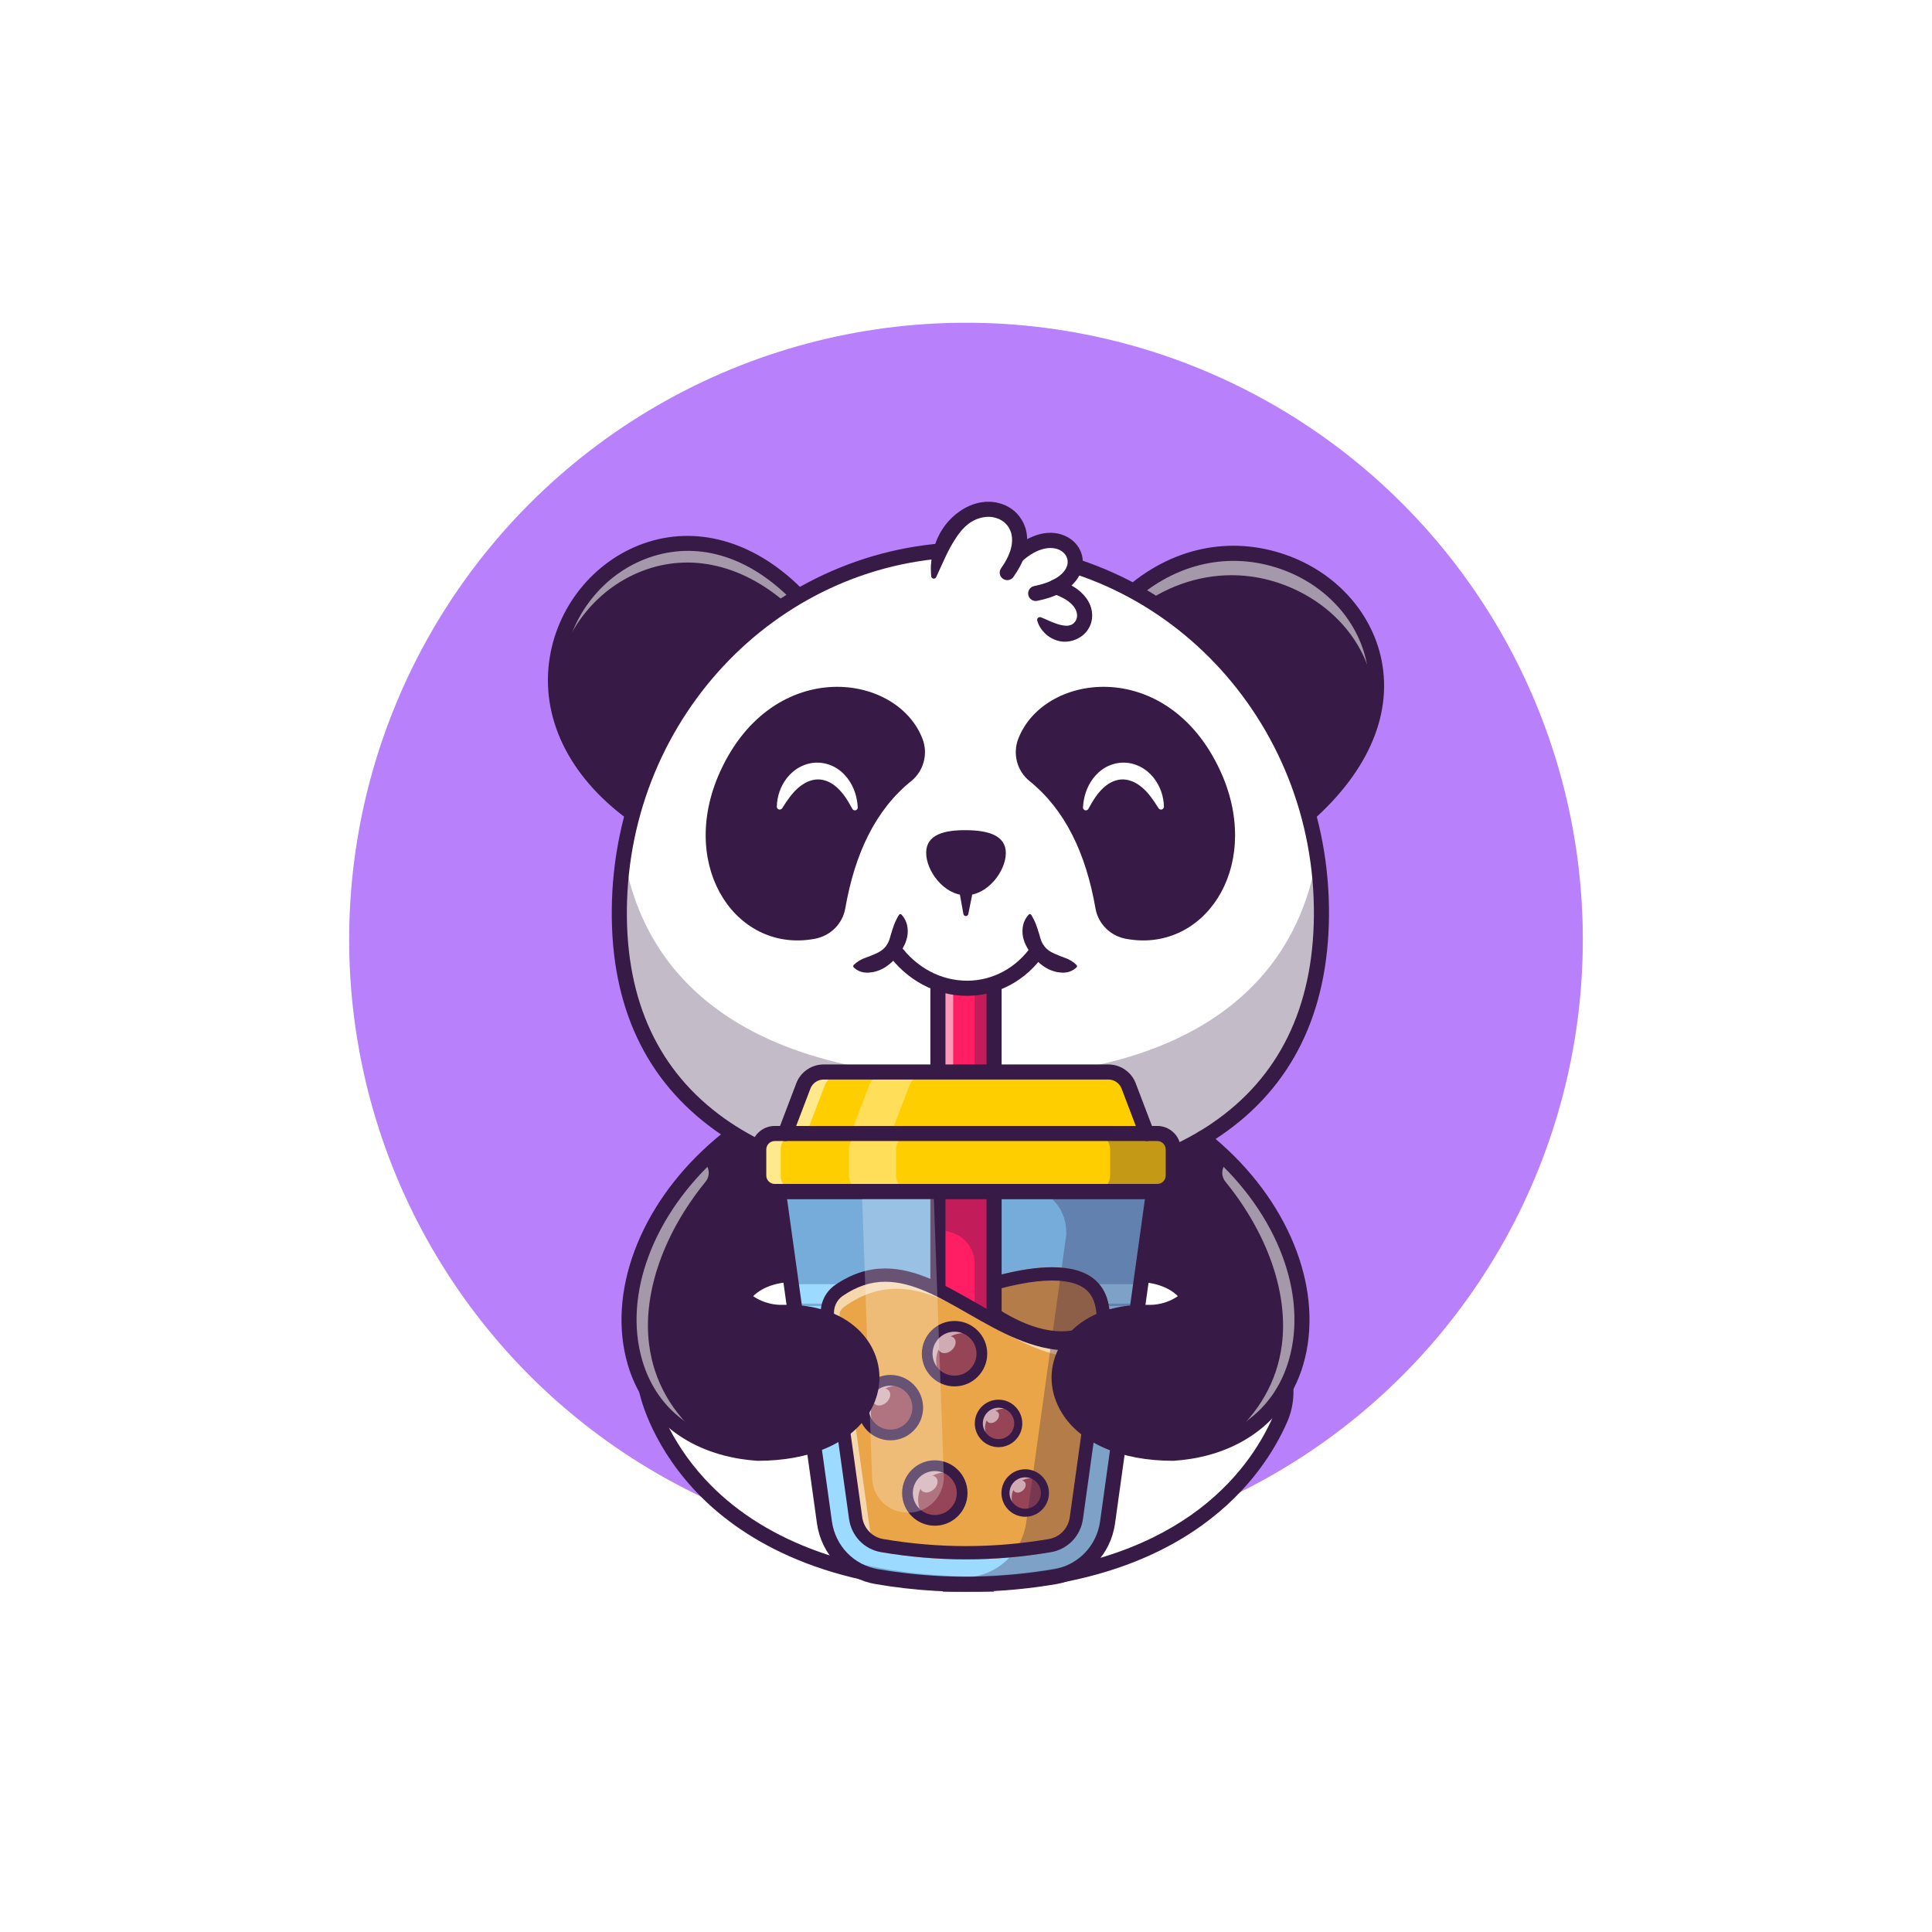 <?xml version="1.0" encoding="utf-8"?>
<!-- Generator: Adobe Illustrator 27.5.0, SVG Export Plug-In . SVG Version: 6.00 Build 0)  -->
<svg version="1.1" id="Layer_1" xmlns="http://www.w3.org/2000/svg" xmlns:xlink="http://www.w3.org/1999/xlink" x="0px" y="0px"
	 viewBox="0 0 4000 4000" style="enable-background:new 0 0 4000 4000;" xml:space="preserve">
<g>
	<g>
		<g>
			<rect style="fill:#FFFFFF;" width="4000" height="4000"/>
		</g>
	</g>
	<g>
		<g>
			<g>
				<polyline style="fill:#FFFFFF;" points="2025.475,3279.693 2025.475,2571.261 1458.701,2571.261 				"/>
			</g>
			<g>
				<polygon style="fill:#371A45;" points="2027.975,3279.691 2022.975,3279.691 2022.975,2573.76 1458.702,2573.76 
					1458.702,2568.76 2027.975,2568.76 				"/>
			</g>
		</g>
		<g>
			<circle style="fill:#B980FB;" cx="2000" cy="1945.288" r="1277.079"/>
		</g>
		<g>
			<g>
				<g>
					<path style="fill:#FFFFFF;" d="M2652.409,2828.958l-101.5-257.697l-546.104,78.828l-546.104-78.828l-120.39,305.655
						c0,0,73.527,384.563,646.375,402.09l-0.55,0.687c6.985,0,13.824-0.109,20.67-0.213c6.846,0.104,13.686,0.213,20.67,0.213
						l-0.55-0.687c429.635-13.145,578.403-232.748,625.935-341.728C2665.858,2902.891,2666.158,2863.863,2652.409,2828.958z"/>
				</g>
				<g>
					<path style="fill:#371A45;" d="M2030.704,3282.191h-5.229c-6.694,0-13.257-0.098-19.819-0.195l-0.889-0.015l-0.811,0.015
						c-6.563,0.097-13.125,0.195-19.819,0.195h-5.2l0.679-0.85c-293.604-10.142-452.813-118.701-534.78-208.267
						c-89.429-97.722-108.794-194.722-108.979-195.691l-0.137-0.711l0.269-0.674l121.113-307.495l547.705,79.058l547.705-79.058
						l0.723,1.841l101.499,257.698c14.023,35.593,13.447,75.774-1.582,110.234c-24.517,56.219-74.004,137.908-170.503,207.83
						c-115.039,83.354-267.295,128.843-452.627,135.235L2030.704,3282.191z M1340.909,2877.137
						c1.904,8.865,23.203,100.43,107.822,192.788c81.782,89.263,241.167,197.559,536.03,206.582l5,0.156l-0.41,0.508
						c4.878-0.034,9.702-0.103,14.526-0.176l0.889-0.015l0.967,0.015c4.814,0.073,9.629,0.142,14.497,0.176l-0.415-0.508
						l5.029-0.156c434.81-13.301,581.035-242.363,623.726-340.227c14.497-33.254,15.049-72.036,1.513-106.406l-100.776-255.857
						l-544.502,78.598l-0.356-0.053l-544.145-78.545L1340.909,2877.137z"/>
				</g>
			</g>
			<g>
				<path style="fill:#371A45;" d="M2058.156,3295.311h-32.681c-6.758,0-13.389-0.097-20.015-0.2l-0.889-0.01l-0.42,0.01
					c-6.626,0.103-13.257,0.2-20.015,0.2h-32.5l1.616-2.021c-281.694-15.625-436.89-122.617-518.096-211.357
					c-91.919-100.442-111.401-197.981-112.188-202.085l-0.85-4.446l126.577-321.367l556.108,80.273l556.109-80.273l106.025,269.199
					c15.293,38.813,14.648,82.656-1.763,120.288c-25.171,57.715-75.938,141.55-174.829,213.21
					c-111.733,80.957-257.559,126.841-433.823,136.558L2058.156,3295.311z M1354.615,2878.146
					c4.746,19.16,28.589,101.355,104.854,184.075c114.878,124.599,296.66,194.165,525.693,201.172l16.65,0.513
					c0.62-0.01,1.245-0.02,1.87-0.029l0.889-0.015l1.358,0.015c0.62,0.01,1.245,0.02,1.865,0.029l16.65-0.513
					c411.939-12.603,560.318-213.643,612.1-332.358c13.115-30.081,13.604-65.2,1.333-96.35l-96.973-246.196l-536.099,77.383
					l-536.099-77.383L1354.615,2878.146z"/>
			</g>
		</g>
		<g>
			<g>
				<g>
					<rect x="1637.921" y="2656.239" style="fill:#FFFFFF;" width="782.727" height="45.289"/>
				</g>
				<g>
					<path style="fill:#371A45;" d="M2423.146,2704.027h-787.725v-50.288h787.725V2704.027z M1640.421,2699.027h777.725v-40.288
						h-777.725V2699.027z"/>
				</g>
			</g>
			<g>
				<rect x="1570.883" y="2433.712" style="fill:#371A45;" width="831.692" height="222.527"/>
			</g>
			<g>
				<polygon style="fill:#371A45;" points="2354.371,2711.626 2494.173,2731.198 2554.676,2406.815 2490.009,2356.403 
					2426.618,2384.166 2422.916,2448.02 2405.333,2466.857 2386.786,2478.682 				"/>
			</g>
			<g>
				<polygon style="fill:#371A45;" points="1643.584,2711.653 1568.681,2722.147 1503.772,2731.198 1453.189,2460.179 
					1444.583,2413.983 1443.25,2406.82 1507.937,2356.403 1538.753,2369.896 1571.291,2384.166 1575.011,2448.02 1592.613,2466.843 
					1611.158,2478.669 				"/>
			</g>
			<g>
				<g>
					<path style="fill:#FFFFFF;" d="M1634.923,2652.074c0,0-59.864-0.222-87.539,42.227l96.201,23.152L1634.923,2652.074z"/>
				</g>
				<g>
					<path style="fill:#371A45;" d="M1646.544,2720.736l-103.188-24.834l1.934-2.966c28.096-43.098,87.061-43.51,89.644-43.362
						l2.183,0.007L1646.544,2720.736z M1551.505,2692.721l89.121,21.448l-7.886-59.531
						C1622.179,2655.118,1575.812,2659.139,1551.505,2692.721z"/>
				</g>
			</g>
			<g>
				<g>
					<path style="fill:#FFFFFF;" d="M2363.136,2652.074c0,0,59.864-0.222,87.539,42.227l-96.201,23.152L2363.136,2652.074z"/>
				</g>
				<g>
					<path style="fill:#371A45;" d="M2351.515,2720.736l9.429-71.155l2.183-0.007c2.544-0.107,61.543,0.261,89.644,43.362
						l1.934,2.966L2351.515,2720.736z M2365.319,2654.637l-7.886,59.531l89.121-21.448
						C2422.247,2659.139,2375.88,2655.118,2365.319,2654.637z"/>
				</g>
			</g>
			<g>
				<g>
					<path style="fill:#371A45;" d="M2327.747,1241.396c294.49-281.824,770.322,116.684,366.683,456.776"/>
				</g>
				<g style="opacity:0.55;">
					<g>
						<path style="fill:#FFFFFF;" d="M2845.137,1469.576c1.792-221.46-284.428-373.024-496.798-202.518l-20.593-25.664
							C2556.429,1022.578,2894.367,1213.879,2845.137,1469.576z"/>
					</g>
					<g>
						<path style="fill:#371A45;" d="M2847.594,1470.05l-4.956-0.493c0.82-101.584-60.186-194.5-159.219-242.483
							c-109.839-53.215-234.521-37.544-333.511,41.934l-1.953,1.567l-23.594-29.402l1.655-1.584
							c106.738-102.136,254.971-124.971,377.627-58.142C2813.336,1241.204,2869.84,1354.488,2847.594,1470.05z M2549.85,1190.921
							c45.913,0,91.982,10.447,135.752,31.653c91.895,44.526,151.621,127.153,160.806,219.866
							c9.063-103.87-45.874-202.517-145.156-256.604c-120.068-65.403-265.098-43.474-370.117,55.786l17.598,21.929
							C2409.4,1215.506,2479.43,1190.921,2549.85,1190.921z"/>
					</g>
				</g>
				<g>
					<path style="fill:#371A45;" d="M2704.493,1710.118l-20.127-23.892c114.809-96.736,166.445-207.886,145.4-312.976
						c-18.359-91.68-90.181-167.642-187.432-198.245c-106.465-33.506-217.197-5.193-303.789,77.673l-21.602-22.568
						c95.078-90.986,217.09-121.929,334.766-84.905c108.125,34.023,188.091,119.055,208.686,221.912
						C2883.785,1483.89,2828.419,1605.704,2704.493,1710.118z"/>
				</g>
				<g>
					<path style="fill:#371A45;" d="M1653.381,1234.344C1333.903,905.3,916.49,1397.286,1309.878,1684.53"/>
				</g>
				<g style="opacity:0.55;">
					<g>
						<path style="fill:#FFFFFF;" d="M1653.385,1234.329l-18.552,24.307c-215.304-199.011-466.52-41.541-484.182,168.254
							C1135.058,1191.262,1420.272,994.264,1653.385,1234.329z"/>
					</g>
					<g>
						<path style="fill:#371A45;" d="M1153.141,1427.1l-4.985-0.044c-7.813-118.054,61.89-233.923,169.497-281.77
							c112.192-49.883,235.215-18.066,337.524,87.302l1.504,1.545l-21.523,28.203l-2.021-1.865
							c-92.349-85.366-202.49-112.134-302.168-73.433C1231.984,1225.474,1162.184,1319.703,1153.141,1427.1z M1424.117,1127.242
							c-35.239,0-70.347,7.456-104.433,22.615c-95.415,42.422-160.493,139.28-166.646,243.03
							c19.502-94.929,85.903-175.476,176.123-210.508c100.791-39.131,211.953-12.673,305.347,72.563l15.581-20.413
							C1580.86,1163.87,1502.198,1127.242,1424.117,1127.242z"/>
					</g>
				</g>
				<g>
					<g>
						<path style="fill:#FFFFFF;" d="M2735.888,1896.68c-3.76,415.319-330.614,571.817-732.027,568.183
							c-401.414-3.634-725.38-166.023-721.621-581.343s332.218-749.056,733.632-745.422
							C2417.286,1141.731,2739.648,1481.36,2735.888,1896.68z"/>
					</g>
					<g>
						<path style="fill:#371A45;" d="M2017.247,2467.423c-4.463,0-8.921-0.019-13.413-0.061
							c-213.315-1.931-391.113-49.219-514.17-136.751c-141.074-100.347-211.699-250.776-209.922-447.114
							c3.745-413.774,330.493-747.93,729.668-747.93c2.183,0,4.297,0.01,6.484,0.029c402.149,3.643,726.26,345.073,722.495,761.106
							c-1.777,196.338-75.117,345.464-217.983,443.24C2398.405,2423.436,2224.635,2467.423,2017.247,2467.423z M2009.415,1140.567
							c-396.479,0-720.952,331.919-724.673,742.974c-1.763,194.609,68.159,343.652,207.817,442.996
							c122.222,86.936,299.033,133.904,511.323,135.825c212.197,2.026,389.922-41.836,513.701-126.545
							c141.436-96.797,214.043-244.551,215.806-439.158l2.5,0.022l-2.5-0.022c3.74-413.276-318.145-752.446-717.544-756.062
							C2013.702,1140.577,2011.554,1140.567,2009.415,1140.567z"/>
					</g>
				</g>
				<g style="opacity:0.3;">
					<path style="fill:#371A45;" d="M2735.873,1896.698c-3.725,415.309-330.605,571.774-732.015,568.148
						c-401.41-3.626-725.368-165.982-721.642-581.342c0.353-38.423,3.475-76.092,9.166-112.904
						c55.294,325.973,352.813,456.654,712.476,459.927c364.496,3.273,667.557-125.444,723.002-460.128
						C2733.154,1811.491,2736.276,1853.692,2735.873,1896.698z"/>
				</g>
				<g>
					<path style="fill:#371A45;" d="M2017.228,2480.543c-4.492,0-8.989-0.02-13.511-0.061
						c-216.016-1.956-396.401-50.083-521.66-139.18c-144.771-102.976-217.251-257.046-215.435-457.925
						c3.813-420.967,336.426-760.93,742.788-760.93c2.222,0,4.38,0.01,6.602,0.029c409.385,3.708,739.331,351.077,735.498,774.346
						c-1.821,200.879-77.08,353.608-223.691,453.948C2403.619,2435.768,2227.286,2480.543,2017.228,2480.543z M2009.415,1153.687
						c-389.297,0-707.896,326.113-711.553,729.973c-1.719,190.066,66.343,335.474,202.305,432.182
						c120.02,85.374,294.243,131.501,503.833,133.399c4.424,0.042,8.872,0.061,13.271,0.061
						c203.726,0,373.921-42.885,492.901-124.314c137.69-94.233,208.379-238.384,210.098-428.45l15.62,0.142l-15.62-0.142
						c3.677-406.042-312.378-739.272-704.541-742.822C2013.624,1153.697,2011.515,1153.687,2009.415,1153.687z"/>
				</g>
				<g>
					<path style="fill:#371A45;" d="M1300.665,1697.144c-123.594-90.247-182.749-213.079-162.295-337.002
						c18.428-111.653,98.496-205.144,203.984-238.184c108.994-34.141,226.45,2.856,322.231,101.504l-22.412,21.763
						c-88.55-91.201-191.724-124.392-290.483-93.455c-94.336,29.548-165.972,113.335-182.495,213.459
						c-18.467,111.863,36.172,223.645,149.892,306.685L1300.665,1697.144z"/>
				</g>
				<g>
					<g>
						<path style="fill:#FFFFFF;" d="M1933.101,1194.004c36.008-222.521,251.068-143.63,152.42-8.692"/>
					</g>
					<g>
						<path style="fill:#371A45;" d="M1935.568,1194.405l-4.932-0.801c12.505-77.297,49.629-129.651,99.302-140.042
							c29.639-6.199,58.442,4.766,73.394,27.942c18.223,28.254,12.471,66.628-15.791,105.281l-4.033-2.949
							c26.968-36.892,32.661-73.203,15.62-99.622c-13.818-21.421-40.601-31.516-68.164-25.759
							C1983.395,1068.407,1947.735,1119.229,1935.568,1194.405z"/>
					</g>
				</g>
				<g>
					<g>
						<path style="fill:#FFFFFF;" d="M2104.477,1151.399c104.342-95.585,192.038,47.184,39.826,77.251"/>
					</g>
					<g>
						<path style="fill:#371A45;" d="M2144.786,1231.104l-0.967-4.907c45.806-9.048,75.498-30.366,79.429-57.029
							c2.471-16.753-6.299-33.079-22.344-41.589c-26.465-14.045-61.875-4.441-94.736,25.664l-3.379-3.687
							c34.497-31.606,72.046-41.467,100.459-26.396c17.939,9.517,27.729,27.864,24.946,46.738
							C2223.942,1198.746,2192.765,1221.627,2144.786,1231.104z"/>
					</g>
				</g>
				<g>
					<path style="fill:#371A45;" d="M2191.384,1200.146c9.214,3.359,18.45,6.877,27.29,12.11
						c8.821,5.097,17.515,11.158,24.934,19.445c7.351,8.18,13.794,18.38,16.333,30.486c2.559,11.942,1.418,25.445-4.749,36.669
						c-11.714,23.091-40.681,34.035-63.367,28.16c-11.396-2.765-21.101-8.721-28.616-16.01c-1.804-1.896-3.56-3.817-5.215-5.794
						c-1.638-1.982-2.991-4.167-4.338-6.331l-1.975-3.234l-1.584-3.479c-1.03-2.313-1.909-4.712-2.646-7.156
						c-0.908-3.017,0.801-6.198,3.818-7.106c1.243-0.375,2.515-0.305,3.643,0.118l0.393,0.147
						c9.116,3.414,16.509,7.328,23.779,10.167c7.192,2.852,13.782,5.043,19.888,6.16c6.021,1.094,11.848,1.722,16.953-0.144
						l1.907-0.668c0.613-0.267,1.14-0.671,1.731-0.972c1.243-0.539,2.151-1.506,3.235-2.253c1.812-1.851,3.674-3.738,4.729-6.119
						c4.954-9.15,2.4-21.542-7.051-31.644c-9.302-10.224-23.794-17.662-39.036-22.938l-0.515-0.178
						c-8.152-2.822-12.473-11.718-9.651-19.871c2.82-8.152,11.716-12.474,19.871-9.653
						C2191.199,1200.08,2191.331,1200.127,2191.384,1200.146z"/>
				</g>
				<g>
					<path style="fill:#371A45;" d="M1927.961,1193.173c-0.376-4.026-0.61-8.071-0.674-12.114
						c-0.024-4.041-0.261-8.135,0.212-12.145c0.815-8.038,1.414-16.218,3.525-24.152c0.894-4.007,1.794-8.022,2.966-11.982
						c1.372-3.903,2.7-7.847,4.204-11.726c1.353-3.928,3.271-7.7,5.125-11.478c1.924-3.745,3.662-7.587,6.113-11.116
						c8.77-14.57,20.806-27.595,35.117-38.03c14.197-10.483,31.123-18.401,49.529-20.746l6.892-0.798l6.992-0.013
						c4.658-0.201,9.329,0.761,13.982,1.288c9.194,1.974,18.43,4.752,26.638,9.862c16.875,9.301,29.48,26.272,34.924,44.615
						c5.19,18.577,3.467,37.746-1.826,54.497c-5.313,16.886-13.896,31.781-23.55,45.397c-4.99,7.037-14.739,8.697-21.775,3.708
						c-7.036-4.988-8.696-14.737-3.708-21.774l0.264-0.371c8.135-11.498,15-23.673,18.933-36.224
						c3.97-12.51,4.739-25.286,1.66-36.527c-1.926-5.421-4.055-10.839-7.81-15.156c-1.499-2.446-3.904-4.124-5.771-6.276
						c-2.415-1.57-4.404-3.703-7.092-4.911c-4.875-3.17-10.696-4.753-16.465-6.102c-3.003-0.225-5.925-1.021-8.999-0.792
						l-4.563-0.035l-4.583,0.576c-12.224,1.551-24.333,6.785-34.546,15.048c-10.325,8.152-18.723,18.923-26.101,30.554
						c-15.278,23.13-25.974,50.152-39.333,78.586l-0.059,0.125c-1.265,2.688-4.468,3.843-7.156,2.58
						C1929.246,1196.702,1928.137,1195.001,1927.961,1193.173z"/>
				</g>
				<g>
					<path style="fill:#371A45;" d="M2144.288,1244.273c-7.309,0-13.838-5.154-15.307-12.595
						c-1.675-8.464,3.833-16.68,12.295-18.352c47.237-9.331,66.612-29.917,68.994-46.072c1.675-11.36-4.272-22.122-15.513-28.086
						c-16.465-8.74-46.065-7.087-79.727,23.75c-6.357,5.83-16.24,5.393-22.07-0.967c-5.825-6.362-5.396-16.243,0.967-22.07
						c38.769-35.518,81.938-46.106,115.469-28.311c22.91,12.153,35.386,35.798,31.782,60.242
						c-2.451,16.606-16.494,56.882-93.848,72.163C2146.31,1244.176,2145.289,1244.273,2144.288,1244.273z"/>
				</g>
				<g>
					<path style="fill:#371A45;" d="M2082.459,1766.644c-0.336,37.166-37.711,87.209-83.252,86.796s-82.003-51.124-81.667-88.289
						c0.336-37.166,37.345-46.776,82.886-46.364C2045.967,1719.199,2082.796,1729.478,2082.459,1766.644z"/>
				</g>
				<g>
					<path style="fill:#371A45;" d="M2017.617,1828.419l-12.871,64.094c-0.559,2.776-3.262,4.575-6.038,4.017
						c-2.117-0.425-3.665-2.109-4.036-4.108l-11.709-64.316c-1.746-9.586,4.609-18.772,14.197-20.518
						c9.585-1.746,18.772,4.611,20.518,14.197C2018.086,1824.028,2018.035,1826.309,2017.617,1828.419z"/>
				</g>
				<g>
					<path style="fill:#371A45;" d="M1886.597,1617.128c-73.75,59.382-116.727,149.775-136.524,263.529
						c-5.547,31.871-30.559,56.721-62.324,62.843c-159.881,30.81-281.497-142.924-201.396-335.474
						c105.415-249.19,368.725-219.135,423.476-78.675C1921.94,1560.421,1912.571,1596.214,1886.597,1617.128z"/>
				</g>
				<g>
					<path style="fill:#FFFFFF;" d="M1608.315,1670.005c0.471-20.841,7.383-42.297,21.689-60.233
						c7.212-8.837,16.313-16.771,27.178-22.272c10.781-5.571,23.254-8.77,35.823-8.568c12.563,0.2,24.963,3.677,35.593,9.539
						c10.674,5.873,19.438,14.074,26.287,23.095c13.767,18.181,19.873,39.454,21.028,59.949c0.183,3.282-2.327,6.093-5.61,6.277
						c-2.346,0.132-4.453-1.115-5.53-3.038l-0.137-0.246c-4.739-8.5-9.277-16.646-14.434-24.078
						c-5.117-7.448-10.854-14.044-16.926-19.641c-12.214-11.262-26.411-17.303-40.352-17.07
						c-13.948,0.321-27.854,6.613-40.205,17.36c-12.537,10.712-22.705,25.6-33.179,42.108l-0.115,0.181
						c-1.782,2.809-5.505,3.641-8.315,1.859C1609.268,1674.058,1608.276,1672.041,1608.315,1670.005z"/>
				</g>
				<g>
					<path style="fill:#371A45;" d="M2131.531,1617.128c73.75,59.382,116.727,149.775,136.524,263.529
						c5.546,31.871,30.559,56.721,62.324,62.843c159.881,30.81,281.497-142.924,201.396-335.474
						c-105.415-249.19-368.725-219.135-423.476-78.675C2096.188,1560.421,2105.557,1596.214,2131.531,1617.128z"/>
				</g>
				<g>
					<path style="fill:#FFFFFF;" d="M2398.589,1673.188c-10.476-16.508-20.642-31.395-33.179-42.108
						c-12.354-10.747-26.26-17.039-40.208-17.36c-13.94-0.234-28.137,5.807-40.349,17.07c-6.072,5.596-11.809,12.193-16.926,19.641
						c-5.159,7.432-9.697,15.578-14.436,24.078l-0.132,0.24c-1.602,2.871-5.227,3.901-8.098,2.301
						c-2.056-1.146-3.164-3.334-3.044-5.534c1.152-20.495,7.258-41.768,21.028-59.949c6.848-9.021,15.61-17.222,26.284-23.095
						c10.63-5.862,23.03-9.339,35.596-9.539c12.566-0.202,25.039,2.997,35.82,8.568c10.864,5.501,19.968,13.434,27.178,22.272
						c14.309,17.936,21.221,39.392,21.689,60.233c0.076,3.326-2.561,6.084-5.886,6.159c-2.185,0.049-4.124-1.07-5.217-2.786
						L2398.589,1673.188z"/>
				</g>
			</g>
			<g>
				<g style="opacity:0.8;">
					<path style="fill:#85D1FF;" d="M2388.431,2466.857l-95.339,685.152c-7.926,56.997-51.697,102.595-108.411,112.245
						c-53.086,9.058-106.146,14.204-159.206,15.44c-49.612,1.184-99.199-1.055-148.811-6.716
						c-20.457-2.316-40.889-5.224-61.346-8.723c-56.714-9.649-100.485-55.248-108.411-112.245l-95.339-685.152H2388.431z"/>
				</g>
				<g>
					<path style="fill:#EAA549;" d="M2297.158,2749.374c15.491-177.013-185.222-130.695-324.291-78.854
						C1972.867,2670.519,2156.865,2859.483,2297.158,2749.374z"/>
				</g>
				<g style="opacity:0.3;">
					<path style="fill:#371A45;" d="M2297.158,2749.374c15.491-177.013-185.222-130.695-324.291-78.854
						C1972.867,2670.519,2156.865,2859.483,2297.158,2749.374z"/>
				</g>
				<g>
					<path style="fill:#371A45;" d="M2178.165,2651.18c35.537,0,60.84,7.951,75.205,23.63
						c11.992,13.086,17.725,33.225,17.085,59.961c-21.86,14.495-45.63,21.563-72.314,21.563
						c-66.377,0-133.228-44.263-171.948-75.315C2086.608,2661.427,2138.561,2651.18,2178.165,2651.18 M2178.165,2623.683
						c-63.252,0-140.884,22.822-205.298,46.836c0,0,110.342,113.316,225.274,113.316c33.491,0,67.363-9.615,99.018-34.461
						C2305.475,2654.351,2251.476,2623.683,2178.165,2623.683L2178.165,2623.683z"/>
				</g>
				<g>
					<g>
						<path style="fill:#FF1D63;" d="M2058.135,2911.015h-116.27v-913.674c0-14.49,11.746-26.236,26.236-26.236h63.797
							c14.49,0,26.236,11.746,26.236,26.236V2911.015z"/>
					</g>
					<g>
						<path style="fill:#FF1D63;" d="M2058.135,2911.015h-116.27v-913.674c0-14.49,11.746-26.236,26.236-26.236h63.797
							c14.49,0,26.236,11.746,26.236,26.236V2911.015z"/>
					</g>
					<g style="opacity:0.3;">
						<path style="fill:#371A45;" d="M2058.13,2462.997v448.027h-40.297v-295.375c0-29.384-19.328-55.267-47.501-63.613
							l-26.943-7.981v-81.057H2058.13z"/>
					</g>
					<g style="opacity:0.3;">
						<path style="fill:#371A45;" d="M2058.13,1997.334v465.664h-40.297v-465.664c0-14.487-11.76-26.221-26.247-26.221h40.323
							C2046.396,1971.112,2058.13,1982.846,2058.13,1997.334z"/>
					</g>
					<g style="opacity:0.55;">
						<path style="fill:#FFFFFF;" d="M1999.709,1971.112c-14.487,0-26.247,11.734-26.247,26.221v464.599h-23.597v-464.599
							c0-14.487,11.734-26.221,26.221-26.221H1999.709z"/>
					</g>
					<g>
						<path style="fill:#371A45;" d="M2073.756,2926.634h-147.51v-929.292c0-23.081,18.774-41.858,41.855-41.858h63.799
							c23.081,0,41.856,18.777,41.856,41.858V2926.634z M1957.486,2895.394h85.029v-898.052c0-5.854-4.761-10.618-10.615-10.618
							h-63.799c-5.854,0-10.615,4.763-10.615,10.618V2895.394z"/>
					</g>
					<g style="opacity:0.3;">
						<g>
							<polygon style="fill:#7A2938;" points="2058.541,2462.997 2058.541,2578.15 2058.13,2578.021 2058.13,2462.997 							"/>
						</g>
						<g>
							<polygon style="fill:#371A45;" points="2061.041,2581.561 2056.041,2579.984 2055.631,2578.021 2055.631,2460.497 
								2060.631,2460.497 2061.041,2462.997 							"/>
						</g>
					</g>
				</g>
				<g>
					<path style="fill:#EAA549;" d="M2292.789,2756.374l-54.237,389.754c-4.818,34.637-30.986,61.794-65.116,67.625
						c-57.584,9.813-115.93,14.783-173.464,14.783s-115.879-4.97-173.464-14.783c-34.13-5.832-60.298-32.989-65.116-67.625
						l-57.242-411.342c-3.585-25.763,7.543-51.504,29.024-66.174C1930.504,2533.851,2085.392,2854.413,2292.789,2756.374z"/>
				</g>
				<g style="opacity:0.55;">
					<path style="fill:#FFFFFF;" d="M2297.158,2769.374l-4.58,32.835c-196.776,60.703-348.829-230.537-540.175-99.868
						c-21.795,14.899-13.092,21.017-9.464,47.162l58.104,417.431c1.827,13.149,6.716,25.243,13.896,35.562
						c-19.788-12.377-33.658-33.143-37.055-57.589l-58.104-417.431c-3.628-26.144-12.332-32.289,9.464-47.162
						C1929.493,2543.546,2086.692,2868.855,2297.158,2769.374z"/>
				</g>
				<g>
					<path style="fill:#371A45;" d="M1832.97,2626.2v27.5c56.216,0,112.363,32.165,171.807,66.221
						c65.391,37.466,133.013,76.206,208.882,76.206c16.841,0,33.564-1.98,50.054-5.913l-48.833,350.906
						c-3.228,23.208-20.698,41.416-43.462,45.305c-56.88,9.695-114.555,14.612-171.416,14.612
						c-56.86,0-114.536-4.917-171.406-14.609c-22.773-3.892-40.244-22.1-43.477-45.31l-58.091-417.439
						c-2.202-15.84,4.756-31.799,17.725-40.656c28.892-19.729,57.744-29.321,88.213-29.321L1832.97,2626.2 M1832.965,2626.2
						c-33.564,0-67.959,9.688-103.721,34.111c-21.797,14.888-33.091,41.008-29.453,67.156l58.091,417.439
						c4.893,35.151,31.445,62.71,66.084,68.628c58.438,9.961,117.647,15.002,176.035,15.002c58.384,0,117.598-5.042,176.035-15.002
						c34.634-5.918,61.191-33.477,66.079-68.628l55.044-395.532c-28.75,13.591-56.489,19.253-83.501,19.253
						C2078.263,2768.626,1961.676,2626.197,1832.965,2626.2L1832.965,2626.2z M2297.159,2749.373h0.025H2297.159z"/>
				</g>
				<g>
					<path style="fill:#FFCE00;" d="M2395.972,2466.857h-791.945c-18.306,0-33.145-14.84-33.145-33.145v-53.794
						c0-18.305,14.839-33.145,33.145-33.145h791.945c18.305,0,33.145,14.84,33.145,33.145v53.794
						C2429.117,2452.018,2414.278,2466.857,2395.972,2466.857z"/>
				</g>
				<g style="opacity:0.3;">
					<path style="fill:#371A45;" d="M2429.114,2379.907v53.807c0,18.296-14.848,33.143-33.144,33.143h-130.746
						c18.296,0,33.143-14.848,33.143-33.143v-53.807c0-18.296-14.848-33.143-33.143-33.143h130.746
						C2414.266,2346.764,2429.114,2361.612,2429.114,2379.907z"/>
				</g>
				<g>
					<path style="fill:#FFCE00;" d="M2374.239,2346.79h-748.479l37.535-98.557c6.608-17.323,23.209-28.762,41.699-28.762h590.01
						c18.49,0,35.092,11.438,41.699,28.762L2374.239,2346.79z"/>
				</g>
				<g style="opacity:0.55;">
					<path style="fill:#FFFFFF;" d="M1748.916,2219.471c-18.49,0-35.092,11.438-41.699,28.762l-37.535,98.557h-43.921l37.535-98.557
						c6.608-17.323,23.209-28.762,41.699-28.762H1748.916z"/>
				</g>
				<g style="opacity:0.35;">
					<path style="fill:#FFFFFF;" d="M1924.224,2219.471c-18.49,0-35.092,11.438-41.699,28.762l-37.535,98.557h-83.538l37.535-98.557
						c6.608-17.323,23.209-28.762,41.699-28.762H1924.224z"/>
				</g>
				<g style="opacity:0.55;">
					<path style="fill:#FFFFFF;" d="M1649.499,2466.857h-45.469c-18.296,0-33.143-14.848-33.143-33.143v-53.807
						c0-18.296,14.848-33.143,33.143-33.143h45.469c-18.321,0-33.169,14.848-33.169,33.143v53.807
						C1616.33,2452.01,1631.177,2466.857,1649.499,2466.857z"/>
				</g>
				<g style="opacity:0.35;">
					<path style="fill:#FFFFFF;" d="M1888.408,2466.862h-97.616c-18.296,0-33.143-14.848-33.143-33.143v-53.807
						c0-18.296,14.848-33.143,33.143-33.143h97.616c-18.321,0-33.169,14.848-33.169,33.143v53.807
						C1855.24,2452.014,1870.087,2466.862,1888.408,2466.862z"/>
				</g>
				<g>
					<path style="fill:#371A45;" d="M2395.973,2482.476H1604.03c-26.89,0-48.765-21.875-48.765-48.764v-53.794
						c0-26.889,21.875-48.764,48.765-48.764h791.943c26.89,0,48.765,21.875,48.765,48.764v53.794
						C2444.738,2460.601,2422.863,2482.476,2395.973,2482.476z M1604.03,2362.393c-9.663,0-17.525,7.862-17.525,17.524v53.794
						c0,9.663,7.861,17.524,17.525,17.524h791.943c9.663,0,17.524-7.861,17.524-17.524v-53.794c0-9.663-7.861-17.524-17.524-17.524
						H1604.03z"/>
				</g>
				<g>
					<g>
						<circle style="fill:#964557;" cx="1935.411" cy="3091.127" r="56.611"/>
					</g>
					<g style="opacity:0.55;">
						<path style="fill:#FFFFFF;" d="M1957.451,3048.578c-9.65,0-18.759,2.419-26.71,6.691c2.908,0.463,5.455,1.75,7.359,3.885
							c5.507,6.201,3.242,17.215-5.069,24.626c-8.337,7.385-19.531,8.363-25.038,2.162c-1.004-1.132-1.75-2.419-2.239-3.808
							c-3.165,7.025-4.915,14.848-4.915,23.056c0,15.208,5.996,29.026,15.774,39.216c-17.807-9.547-29.927-28.331-29.927-49.946
							c0-31.265,25.346-56.611,56.611-56.611c16.057,0,30.544,6.69,40.837,17.421
							C1976.184,3050.997,1967.1,3048.578,1957.451,3048.578z"/>
					</g>
					<g>
						<path style="fill:#371A45;" d="M1935.411,3158.841c-37.339,0-67.715-30.376-67.715-67.715
							c0-37.339,30.376-67.717,67.715-67.717c37.339,0,67.715,30.378,67.715,67.717
							C2003.126,3128.465,1972.75,3158.841,1935.411,3158.841z M1935.411,3045.618c-25.093,0-45.508,20.415-45.508,45.508
							c0,25.093,20.415,45.508,45.508,45.508c25.093,0,45.508-20.415,45.508-45.508
							C1980.919,3066.034,1960.504,3045.618,1935.411,3045.618z"/>
					</g>
				</g>
				<g>
					<g>
						
							<ellipse transform="matrix(0.23 -0.973 0.973 0.23 -1205.482 4082.113)" style="fill:#964557;" cx="1976.245" cy="2802.653" rx="56.611" ry="56.611"/>
					</g>
					<g style="opacity:0.55;">
						<path style="fill:#FFFFFF;" d="M1994.907,2760.104c-9.65,0-18.759,2.419-26.71,6.691c2.908,0.463,5.455,1.75,7.36,3.886
							c5.507,6.201,3.242,17.215-5.069,24.626c-8.337,7.385-19.531,8.363-25.038,2.161c-1.004-1.132-1.75-2.419-2.239-3.808
							c-3.165,7.025-4.915,14.848-4.915,23.056c0,15.208,5.996,29.026,15.774,39.216c-17.807-9.547-29.927-28.332-29.927-49.947
							c0-31.265,25.346-56.611,56.611-56.611c16.057,0,30.544,6.69,40.837,17.421
							C2013.64,2762.523,2004.557,2760.104,1994.907,2760.104z"/>
					</g>
					<g>
						<path style="fill:#371A45;" d="M1976.246,2870.369c-37.339,0-67.715-30.378-67.715-67.717
							c0-37.339,30.376-67.717,67.715-67.717c37.339,0,67.715,30.379,67.715,67.717
							C2043.961,2839.991,2013.585,2870.369,1976.246,2870.369z M1976.246,2757.147c-25.093,0-45.508,20.413-45.508,45.505
							c0,25.093,20.415,45.506,45.508,45.506c25.093,0,45.508-20.413,45.508-45.506
							C2021.754,2777.559,2001.339,2757.147,1976.246,2757.147z"/>
					</g>
				</g>
				<g>
					<g>
						<ellipse style="fill:#964557;" cx="1843.625" cy="2914.347" rx="56.471" ry="56.611"/>
					</g>
					<g style="opacity:0.55;">
						<path style="fill:#FFFFFF;" d="M1859.472,2868.476c-9.626,0-18.712,2.419-26.644,6.691c2.901,0.463,5.442,1.75,7.341,3.886
							c5.493,6.201,3.234,17.215-5.057,24.626c-8.317,7.385-19.482,8.363-24.975,2.161c-1.001-1.132-1.745-2.419-2.233-3.808
							c-3.157,7.025-4.903,14.848-4.903,23.056c0,15.208,5.981,29.026,15.735,39.216c-17.762-9.547-29.852-28.332-29.852-49.947
							c0-31.265,25.283-56.611,56.47-56.611c16.017,0,30.468,6.69,40.736,17.421
							C1878.158,2870.895,1869.097,2868.476,1859.472,2868.476z"/>
					</g>
					<g>
						<path style="fill:#371A45;" d="M1843.624,2982.064c-37.261,0-67.573-30.378-67.573-67.717
							c0-37.339,30.313-67.717,67.573-67.717s67.573,30.378,67.573,67.717C1911.197,2951.685,1880.885,2982.064,1843.624,2982.064z
							 M1843.624,2868.841c-25.015,0-45.366,20.413-45.366,45.505c0,25.093,20.351,45.505,45.366,45.505
							s45.366-20.413,45.366-45.505C1888.99,2889.254,1868.639,2868.841,1843.624,2868.841z"/>
					</g>
				</g>
				<g style="opacity:0.25;">
					<path style="fill:#FFFFFF;" d="M1876.755,3131.694c-0.496-0.025-0.992-0.05-1.488-0.076
						c-38.043-1.968-68.267-32.725-69.627-70.795l-21.227-593.971h148.528l21.08,588.794
						C1955.564,3098.75,1919.833,3133.862,1876.755,3131.694z"/>
				</g>
				<g>
					<g>
						
							<ellipse transform="matrix(0.707 -0.707 0.707 0.707 -1478.348 2325.012)" style="fill:#964557;" cx="2067.364" cy="2947.03" rx="40.832" ry="40.832"/>
					</g>
					<g style="opacity:0.55;">
						<path style="fill:#FFFFFF;" d="M2080.14,2916.341c-6.96,0-13.53,1.745-19.265,4.826c2.097,0.334,3.935,1.262,5.308,2.802
							c3.972,4.473,2.338,12.417-3.656,17.762c-6.013,5.327-14.087,6.032-18.058,1.559c-0.724-0.817-1.262-1.745-1.615-2.747
							c-2.283,5.067-3.545,10.709-3.545,16.629c0,10.969,4.324,20.936,11.377,28.285c-12.843-6.885-21.585-20.434-21.585-36.024
							c0-22.55,18.281-40.832,40.831-40.832c11.581,0,22.031,4.825,29.455,12.565
							C2093.652,2918.086,2087.1,2916.341,2080.14,2916.341z"/>
					</g>
					<g>
						<path style="fill:#371A45;" d="M2067.365,2996.19c-27.105,0-49.16-22.053-49.16-49.16c0-27.107,22.056-49.158,49.16-49.158
							c27.104,0,49.16,22.051,49.16,49.158C2116.525,2974.137,2094.469,2996.19,2067.365,2996.19z M2067.365,2914.527
							c-17.92,0-32.5,14.58-32.5,32.503c0,17.922,14.58,32.505,32.5,32.505c17.92,0,32.5-14.583,32.5-32.505
							C2099.865,2929.107,2085.284,2914.527,2067.365,2914.527z"/>
					</g>
				</g>
				<g>
					<g>
						<circle style="fill:#964557;" cx="2122.577" cy="3091.127" r="40.832"/>
					</g>
					<g style="opacity:0.55;">
						<path style="fill:#FFFFFF;" d="M2135.353,3060.438c-6.96,0-13.53,1.745-19.265,4.826c2.097,0.334,3.935,1.262,5.308,2.803
							c3.972,4.473,2.338,12.416-3.656,17.761c-6.013,5.327-14.087,6.032-18.059,1.559c-0.724-0.817-1.262-1.745-1.615-2.747
							c-2.283,5.067-3.545,10.709-3.545,16.629c0,10.969,4.324,20.936,11.377,28.285c-12.843-6.885-21.585-20.434-21.585-36.024
							c0-22.55,18.281-40.832,40.832-40.832c11.581,0,22.031,4.825,29.454,12.565
							C2148.865,3062.183,2142.313,3060.438,2135.353,3060.438z"/>
					</g>
					<g>
						<path style="fill:#371A45;" d="M2122.574,3140.287c-27.104,0-49.16-22.056-49.16-49.16s22.056-49.16,49.16-49.16
							c27.109,0,49.165,22.055,49.165,49.16S2149.684,3140.287,2122.574,3140.287z M2122.574,3058.626
							c-17.92,0-32.5,14.58-32.5,32.5c0,17.92,14.58,32.5,32.5,32.5c17.925,0,32.505-14.58,32.505-32.5
							C2155.079,3073.206,2140.499,3058.626,2122.574,3058.626z"/>
					</g>
				</g>
				<g style="opacity:0.3;">
					<path style="fill:#371A45;" d="M2388.431,2466.857l-95.339,685.152c-7.926,56.997-51.697,102.595-108.411,112.245
						c-83.373,14.204-204.341,18.81-287.663,13.767c39.731-2.393,79.513-6.973,119.27-13.767
						c56.74-9.649,100.511-55.248,108.462-112.245l82.936-596.169c0.438-35.948-13.406-66.621-49.844-88.983H2388.431z"/>
				</g>
				<g>
					<path style="fill:#371A45;" d="M1999.982,3295.614c-41.626,0-83.589-2.383-125.088-7.119
						c-20.557-2.324-41.489-5.302-62.212-8.848c-63.579-10.815-112.31-61.245-121.25-125.483l-97.808-702.927h812.749
						l-97.808,702.927c-8.936,64.238-57.666,114.668-121.26,125.488c-53.579,9.141-107.906,14.409-161.47,15.654
						C2017.238,3295.511,2008.614,3295.614,1999.982,3295.614z M1629.513,2482.476l92.866,667.38
						c7.051,50.689,45.454,90.469,95.561,98.994c20.151,3.452,40.498,6.343,60.483,8.604c48.706,5.562,98.042,7.798,146.68,6.621
						c52.055-1.211,104.858-6.333,156.953-15.22c50.117-8.53,88.516-48.31,95.562-98.999l92.866-667.38H1629.513z"/>
				</g>
				<g>
					<path style="fill:#371A45;" d="M2374.249,2362.398c-6.299,0-12.227-3.833-14.604-10.066l-37.529-98.545
						c-4.258-11.182-15.161-18.696-27.129-18.696h-589.976c-11.968,0-22.866,7.512-27.124,18.694l-37.529,98.548
						c-3.076,8.059-12.08,12.117-20.161,9.038c-8.062-3.069-12.104-12.095-9.038-20.156l37.529-98.545
						c8.843-23.218,31.475-38.818,56.323-38.818h589.976c24.844,0,47.48,15.598,56.323,38.816l37.534,98.547
						c3.066,8.062-0.977,17.087-9.038,20.156C2377.975,2362.066,2376.095,2362.398,2374.249,2362.398z"/>
				</g>
			</g>
			<g>
				<path style="fill:#FFFFFF;" d="M2154.471,1958.455c-72.016,116.159-230.263,117.547-308.942,0
					C1948.845,1915.435,2051.828,1915.152,2154.471,1958.455z"/>
				<defs>
					
						<filter id="Adobe_OpacityMaskFilter" filterUnits="userSpaceOnUse" x="1841.759" y="1923.728" width="316.377" height="124.869">
						<feFlood  style="flood-color:white;flood-opacity:1" result="back"/>
						<feBlend  in="SourceGraphic" in2="back" mode="normal"/>
					</filter>
				</defs>
				<mask maskUnits="userSpaceOnUse" x="1841.759" y="1923.728" width="316.377" height="124.869" id="SVGID_1_">
					<g style="filter:url(#Adobe_OpacityMaskFilter);">
						<defs>
							
								<filter id="Adobe_OpacityMaskFilter_00000080917704246095796910000013818374969017637303_" filterUnits="userSpaceOnUse" x="1841.759" y="1923.728" width="316.377" height="124.869">
								<feFlood  style="flood-color:white;flood-opacity:1" result="back"/>
								<feBlend  in="SourceGraphic" in2="back" mode="normal"/>
							</filter>
						</defs>
						<mask maskUnits="userSpaceOnUse" x="1841.759" y="1923.728" width="316.377" height="124.869" id="SVGID_1_">
							<g style="filter:url(#Adobe_OpacityMaskFilter_00000080917704246095796910000013818374969017637303_);">
							</g>
						</mask>
						
							<linearGradient id="SVGID_00000169518972271530392050000017584177936296863896_" gradientUnits="userSpaceOnUse" x1="2077.777" y1="2043.09" x2="1924.962" y2="1879.564">
							<stop  offset="0" style="stop-color:#FFFFFF"/>
							<stop  offset="0.088" style="stop-color:#F3F3F3"/>
							<stop  offset="0.249" style="stop-color:#D2D2D2"/>
							<stop  offset="0.465" style="stop-color:#9D9D9D"/>
							<stop  offset="0.728" style="stop-color:#535353"/>
							<stop  offset="1" style="stop-color:#000000"/>
						</linearGradient>
						<path style="mask:url(#SVGID_1_);fill:url(#SVGID_00000169518972271530392050000017584177936296863896_);" d="
							M2001.847,2048.597c-62.969,0-120.547-32.209-158.394-88.75l-1.694-2.529l2.808-1.169
							c103.809-43.228,208.403-43.228,310.874,0.005l2.695,1.135l-1.543,2.485c-34.316,55.349-89.541,87.712-151.519,88.794
							C2004,2048.587,2002.916,2048.597,2001.847,2048.597z M1849.322,1959.593c37.549,54.482,94.077,85.103,155.664,83.975
							c59.317-1.033,112.29-31.582,145.791-83.945C2051.388,1918.46,1949.991,1918.455,1849.322,1959.593z"/>
					</g>
				</mask>
				
					<linearGradient id="SVGID_00000018210050254623852170000007795373617305794953_" gradientUnits="userSpaceOnUse" x1="2077.777" y1="2043.09" x2="1924.962" y2="1879.564">
					<stop  offset="0" style="stop-color:#FFFFFF"/>
					<stop  offset="1" style="stop-color:#FFFFFF"/>
				</linearGradient>
				<path style="fill:url(#SVGID_00000018210050254623852170000007795373617305794953_);" d="M2001.847,2048.597
					c-62.969,0-120.547-32.209-158.394-88.75l-1.694-2.529l2.808-1.169c103.809-43.228,208.403-43.228,310.874,0.005l2.695,1.135
					l-1.543,2.485c-34.316,55.349-89.541,87.712-151.519,88.794C2004,2048.587,2002.916,2048.597,2001.847,2048.597z
					 M1849.322,1959.593c37.549,54.482,94.077,85.103,155.664,83.975c59.317-1.033,112.29-31.582,145.791-83.945
					C2051.388,1918.46,1949.991,1918.455,1849.322,1959.593z"/>
			</g>
			<g>
				<path style="fill:#371A45;" d="M2001.959,2061.725c-64.658,0-124.707-32.068-164.956-88.167
					c-5.029-7.009-3.423-16.768,3.584-21.797c7.012-5.042,16.767-3.425,21.797,3.584c34.58,48.193,85.967,75.347,140.903,75.134
					c52.763-0.425,101.064-26.682,132.515-72.041c4.912-7.087,14.648-8.855,21.738-3.936c7.09,4.917,8.852,14.648,3.935,21.738
					c-37.314,53.813-94.878,84.968-157.939,85.478C2003.014,2061.722,2002.486,2061.725,2001.959,2061.725z"/>
			</g>
			<g>
				<path style="fill:#371A45;" d="M2135.037,1894.144c9.106,14.694,12.263,26.255,15.776,37.48
					c1.028,2.698,1.653,5.517,2.397,8.265c1.023,2.597,1.514,5.5,2.666,8.04c2.124,5.165,4.834,10.171,8.765,14.03
					c7.534,8.207,17.793,12.415,28.252,16.574c1.338,0.486,2.576,1.217,3.97,1.663c1.399,0.435,2.783,0.947,4.185,1.439
					c1.387,0.559,2.795,1.058,4.194,1.69c1.445,0.488,2.925,1,4.395,1.627c5.83,2.928,12.004,5.92,18.987,12.722l0.188,0.184
					c1.375,1.339,1.404,3.538,0.063,4.911c-0.032,0.035-0.076,0.077-0.11,0.11c-6.941,6.509-14.724,9.784-22.695,10.581
					c-1.985,0.206-3.982,0.422-5.974,0.388c-2.002-0.118-3.992-0.37-6.006-0.563l-6.013-0.812c-1.997-0.338-3.982-0.989-5.957-1.556
					c-15.967-4.45-30.183-15.41-41.047-28.152c-5.515-6.383-10.183-13.36-14.351-20.582c-2.139-3.597-3.691-7.409-5.398-11.21
					c-1.492-3.836-2.488-7.811-3.416-11.791c-2.722-15.967-0.193-32.655,11.956-45.618c1.226-1.309,3.281-1.375,4.59-0.149
					c0.208,0.196,0.386,0.413,0.53,0.645L2135.037,1894.144z"/>
			</g>
			<g>
				<path style="fill:#371A45;" d="M2462.635,3005.048c-3.998,0.61-8.107,1.166-12.216,1.665c-1.666,0.222-3.331,0.444-5.053,0.611
					c-5.33,0.611-10.772,1.11-16.269,1.5c-199.502,0-266.687-122.711-223.877-208.941c1.555-3.276,3.387-6.552,5.33-9.717
					c1.666-2.721,3.442-5.331,5.386-7.94c2.054-2.943,4.275-5.775,6.663-8.551c1.499-1.776,3.054-3.442,4.719-5.163
					c1.61-1.722,3.276-3.387,4.998-4.997c16.157-15.214,37.146-27.708,62.854-35.814c3.942-1.333,7.996-2.499,12.16-3.443
					c20.1-5.109,42.699-7.662,67.796-7.052c16.879,0.389,34.87,2.221,53.97,5.664l4.775-18.379l83.954-324.71
					C2774.797,2607.988,2749.533,2959.572,2462.635,3005.048z"/>
			</g>
			<g style="opacity:0.55;">
				<g>
					<path style="fill:#FFFFFF;" d="M2527.976,2987.834c0,0,0.111,0,0.278-0.055c211.662-80.789,224.543-365.965,25.097-573.796
						l1.333-7.163l-8.773-6.829l0,0c-18.436,8.71-23.573,32.335-10.711,48.157c3.227,3.97,6.409,7.982,9.545,12.031
						C2666.899,2618.093,2718.593,2841.47,2527.976,2987.834z"/>
				</g>
				<g>
					<path style="fill:#371A45;" d="M2527.975,2990.335h-7.363l5.84-4.482c70.986-54.504,112.212-122.559,122.534-202.273
						c13.013-100.471-25.703-217.788-106.221-321.87c-3.12-4.035-6.294-8.03-9.507-11.985c-6.675-8.216-9.165-18.809-6.831-29.07
						c2.3-10.127,9.014-18.481,18.413-22.925l1.392-0.657l11.187,8.708l-1.377,7.398
						c110.815,115.981,162.236,265.464,134.214,390.383c-19.785,88.198-77.002,154.448-161.108,186.552L2527.975,2990.335z
						 M2545.621,2402.935c-7.29,3.919-12.476,10.703-14.321,18.828c-1.987,8.753,0.137,17.793,5.835,24.807
						c3.242,3.984,6.436,8.013,9.585,12.077c81.323,105.127,120.405,223.794,107.226,325.574
						c-9.819,75.821-47.075,141.23-110.805,194.654c73.828-33.433,124.087-95.505,142.231-176.406
						c27.739-123.64-23.54-271.836-133.823-386.755l-0.889-0.925l1.289-6.931L2545.621,2402.935z"/>
				</g>
			</g>
			<g>
				<path style="fill:#371A45;" d="M1866.45,1893.561c12.148,12.963,14.678,29.651,11.953,45.618
					c-0.928,3.981-1.921,7.955-3.413,11.791c-1.707,3.801-3.259,7.612-5.398,11.21c-4.167,7.222-8.835,14.199-14.351,20.582
					c-10.864,12.742-25.081,23.702-41.047,28.152c-1.975,0.568-3.96,1.219-5.957,1.556l-6.013,0.812
					c-2.014,0.192-4.004,0.444-6.006,0.563c-1.992,0.035-3.989-0.181-5.974-0.388c-7.971-0.797-15.754-4.072-22.695-10.581
					c-1.399-1.312-1.47-3.51-0.156-4.91c0.032-0.035,0.066-0.069,0.1-0.103l0.198-0.193c6.982-6.801,13.157-9.793,18.987-12.722
					c1.47-0.627,2.949-1.139,4.395-1.627c1.399-0.632,2.808-1.131,4.194-1.69c1.401-0.492,2.786-1.005,4.185-1.439
					c1.394-0.446,2.629-1.177,3.97-1.663c10.459-4.159,20.715-8.367,28.252-16.574c3.931-3.859,6.641-8.864,8.762-14.03
					c1.155-2.54,1.646-5.443,2.668-8.04c0.745-2.748,1.37-5.566,2.397-8.265c3.513-11.225,6.67-22.786,15.776-37.48l0.044-0.073
					c0.945-1.524,2.947-1.994,4.47-1.05C1866.035,1893.173,1866.262,1893.362,1866.45,1893.561z"/>
			</g>
			<g>
				<path style="fill:#371A45;" d="M2429.655,3024.447h-0.557c-107.49,0-191.44-35.977-230.332-98.704
					c-25.928-41.819-28.677-90.227-7.534-132.808c1.558-3.296,3.564-6.958,6.006-10.942c1.88-3.064,3.901-6.045,6.172-9.096
					c2.017-2.905,4.512-6.113,7.349-9.407c1.626-1.931,3.413-3.85,5.327-5.833c1.494-1.606,3.354-3.418,5.219-5.224
					c18.97-17.871,42.144-31.106,69.17-39.632c3.716-1.26,8.135-2.514,13.203-3.733c21.924-5.569,46.167-8.101,71.831-7.478
					l0.894-0.005c17.681,0.547,35.049-3.298,50.449-11.05c30.269-15.156,50.43-43.65,53.96-76.235
					c0.268-2.232,0.41-4.299,0.557-6.367c0.615-8.604,8.11-15.11,16.689-14.473c8.604,0.613,15.083,8.083,14.473,16.69
					c-0.186,2.6-0.376,5.195-0.688,7.729c-4.653,42.979-31.196,80.656-70.977,100.579c-19.995,10.059-42.466,15.031-64.927,14.36
					l-0.811,0.008c-23.174-0.55-44.6,1.65-63.95,6.57c-4.341,1.045-7.876,2.043-11.001,3.101
					c-22.813,7.197-41.939,18.062-57.153,32.39c-1.46,1.419-2.944,2.844-4.277,4.277c-1.606,1.663-2.935,3.074-4.209,4.583
					c-2.231,2.6-4.092,4.985-5.786,7.412c-1.987,2.683-3.486,4.895-4.878,7.163c-1.831,2.988-3.354,5.759-4.536,8.25
					c-16.353,32.939-14.126,70.283,5.981,102.71c33.003,53.233,107.056,83.806,203.223,83.924
					c5.156-0.374,10.215-0.845,15.044-1.399c1.807-0.178,3.291-0.379,4.771-0.576c4.131-0.503,8.081-1.035,11.919-1.624
					c106.343-16.855,180.234-78.396,207.979-173.274c39.775-136.028-23.34-302.8-160.796-424.873
					c-8.525-7.625-17.646-15.288-27.144-22.813c-6.763-5.357-7.905-15.181-2.549-21.944c5.366-6.758,15.19-7.896,21.943-2.544
					c9.985,7.908,19.585,15.974,28.535,23.977c146.401,130.017,213.145,309.402,169.995,456.963
					c-30.874,105.572-115.854,176.782-233.159,195.376c-4.238,0.647-8.511,1.228-12.779,1.746c-1.665,0.222-3.52,0.466-5.429,0.649
					c-5.171,0.598-10.869,1.123-16.665,1.533L2429.655,3024.447z"/>
			</g>
			<g>
				<path style="fill:#371A45;" d="M1568.848,3008.823c-5.497-0.389-10.938-0.889-16.269-1.5c-1.721-0.167-3.387-0.389-5.053-0.611
					c-4.109-0.5-8.218-1.055-12.216-1.665c-23.654-3.776-45.531-9.606-65.631-17.269
					c-211.662-80.789-224.543-365.965-25.097-573.796c11.161-11.66,22.987-23.099,35.536-34.204l9.661,37.257l74.292,287.453
					l4.609,17.657l0.167,0.722c19.101-3.442,37.091-5.275,53.971-5.664c25.097-0.611,47.696,1.943,67.796,7.052
					c4.164,0.943,8.218,2.11,12.16,3.443c25.708,8.106,46.697,20.6,62.854,35.814c1.721,1.61,3.387,3.275,4.997,4.997
					c1.666,1.721,3.221,3.387,4.72,5.163c2.387,2.776,4.609,5.608,6.663,8.551c1.944,2.61,3.72,5.22,5.386,7.94
					c1.943,3.165,3.776,6.441,5.33,9.717C1835.535,2886.112,1768.349,3008.823,1568.848,3008.823z"/>
			</g>
			<g style="opacity:0.55;">
				<g>
					<path style="fill:#FFFFFF;" d="M1469.958,2987.834c0,0-0.111,0-0.278-0.055c-211.662-80.789-224.543-365.965-25.097-573.796
						l-1.333-7.163l8.773-6.829l0,0c18.436,8.71,23.572,32.335,10.711,48.157c-3.227,3.97-6.409,7.982-9.545,12.031
						C1331.034,2618.093,1279.34,2841.47,1469.958,2987.834z"/>
				</g>
				<g>
					<path style="fill:#371A45;" d="M1477.316,2990.335l-8.438-0.188c-84.194-32.134-141.411-98.386-161.196-186.58
						c-28.022-124.919,23.398-274.404,134.209-390.388l-1.377-7.398l11.187-8.708l1.392,0.657
						c9.404,4.443,16.118,12.798,18.418,22.927c2.334,10.259-0.156,20.854-6.836,29.067c-3.213,3.955-6.387,7.949-9.507,11.985
						c-80.513,104.084-119.229,221.401-106.216,321.873c10.322,79.714,51.548,147.766,122.529,202.27L1477.316,2990.335z
						 M1445.983,2407.857l1.289,6.931l-0.889,0.925c-110.283,114.922-161.563,263.118-133.823,386.76
						c18.14,80.867,68.359,142.92,142.217,176.386c-63.721-53.42-100.967-118.821-110.786-194.636
						c-13.179-101.78,25.903-220.447,107.222-325.576c3.149-4.065,6.343-8.093,9.585-12.077c5.698-7.014,7.827-16.055,5.84-24.805
						c-1.846-8.125-7.031-14.912-14.326-18.831L1445.983,2407.857z"/>
				</g>
			</g>
			<g>
				<path style="fill:#371A45;" d="M1568.829,3024.447l-1.108-0.044c-5.801-0.41-11.504-0.938-16.943-1.563
					c-1.631-0.154-3.481-0.398-5.332-0.644c-4.087-0.493-8.355-1.072-12.51-1.707c-117.393-18.608-202.373-89.819-233.247-195.391
					c-43.149-147.563,23.599-326.946,170.044-456.999c8.901-7.966,18.501-16.035,28.491-23.943
					c6.768-5.354,16.592-4.219,21.943,2.552c5.356,6.763,4.214,16.587-2.549,21.941c-9.502,7.522-18.618,15.183-27.1,22.771
					c-137.505,122.112-200.62,288.885-160.845,424.912c27.744,94.875,101.636,156.419,208.066,173.289
					c3.755,0.571,7.7,1.106,11.65,1.584c1.665,0.222,3.145,0.422,4.673,0.571c5.093,0.581,10.156,1.052,15.322,1.428
					c96.172-0.117,170.225-30.691,203.228-83.926c20.103-32.427,22.329-69.768,6.104-102.451c-1.318-2.771-2.842-5.542-4.649-8.491
					c-1.401-2.283-2.9-4.494-4.604-6.782c-1.978-2.823-3.843-5.212-5.976-7.693c-1.367-1.618-2.686-3.025-4.102-4.482
					c-1.577-1.69-3.101-3.157-4.629-4.629c-15.068-14.192-34.194-25.056-56.699-32.153c-3.432-1.157-6.968-2.156-11.113-3.152
					c-19.551-4.966-40.981-7.173-63.765-6.623l-1.655,0.005c-22.061,0.657-44.468-4.309-64.492-14.38
					c-39.751-19.912-66.294-57.593-70.972-100.781c-0.283-2.341-0.479-4.927-0.664-7.514c-0.61-8.606,5.869-16.077,14.473-16.69
					c8.662-0.627,16.074,5.869,16.69,14.473c0.146,2.08,0.293,4.158,0.537,6.186c3.55,32.764,23.711,61.257,53.955,76.404
					c15.43,7.761,32.671,11.558,50.01,11.069l1.738-0.007c25.318-0.61,49.536,1.914,71.646,7.532
					c4.873,1.169,9.292,2.424,13.315,3.784c26.719,8.425,49.893,21.66,68.56,39.241c2.065,1.995,3.979,3.857,5.713,5.713
					c1.719,1.775,3.506,3.699,5.234,5.75c2.725,3.167,5.22,6.367,7.529,9.673c1.997,2.671,4.018,5.652,5.903,8.731
					c2.388,3.892,4.453,7.659,6.123,11.184c21.016,42.322,18.271,90.727-7.656,132.546
					C1760.275,2988.468,1676.319,3024.447,1568.829,3024.447z"/>
			</g>
		</g>
	</g>
</g>
</svg>
